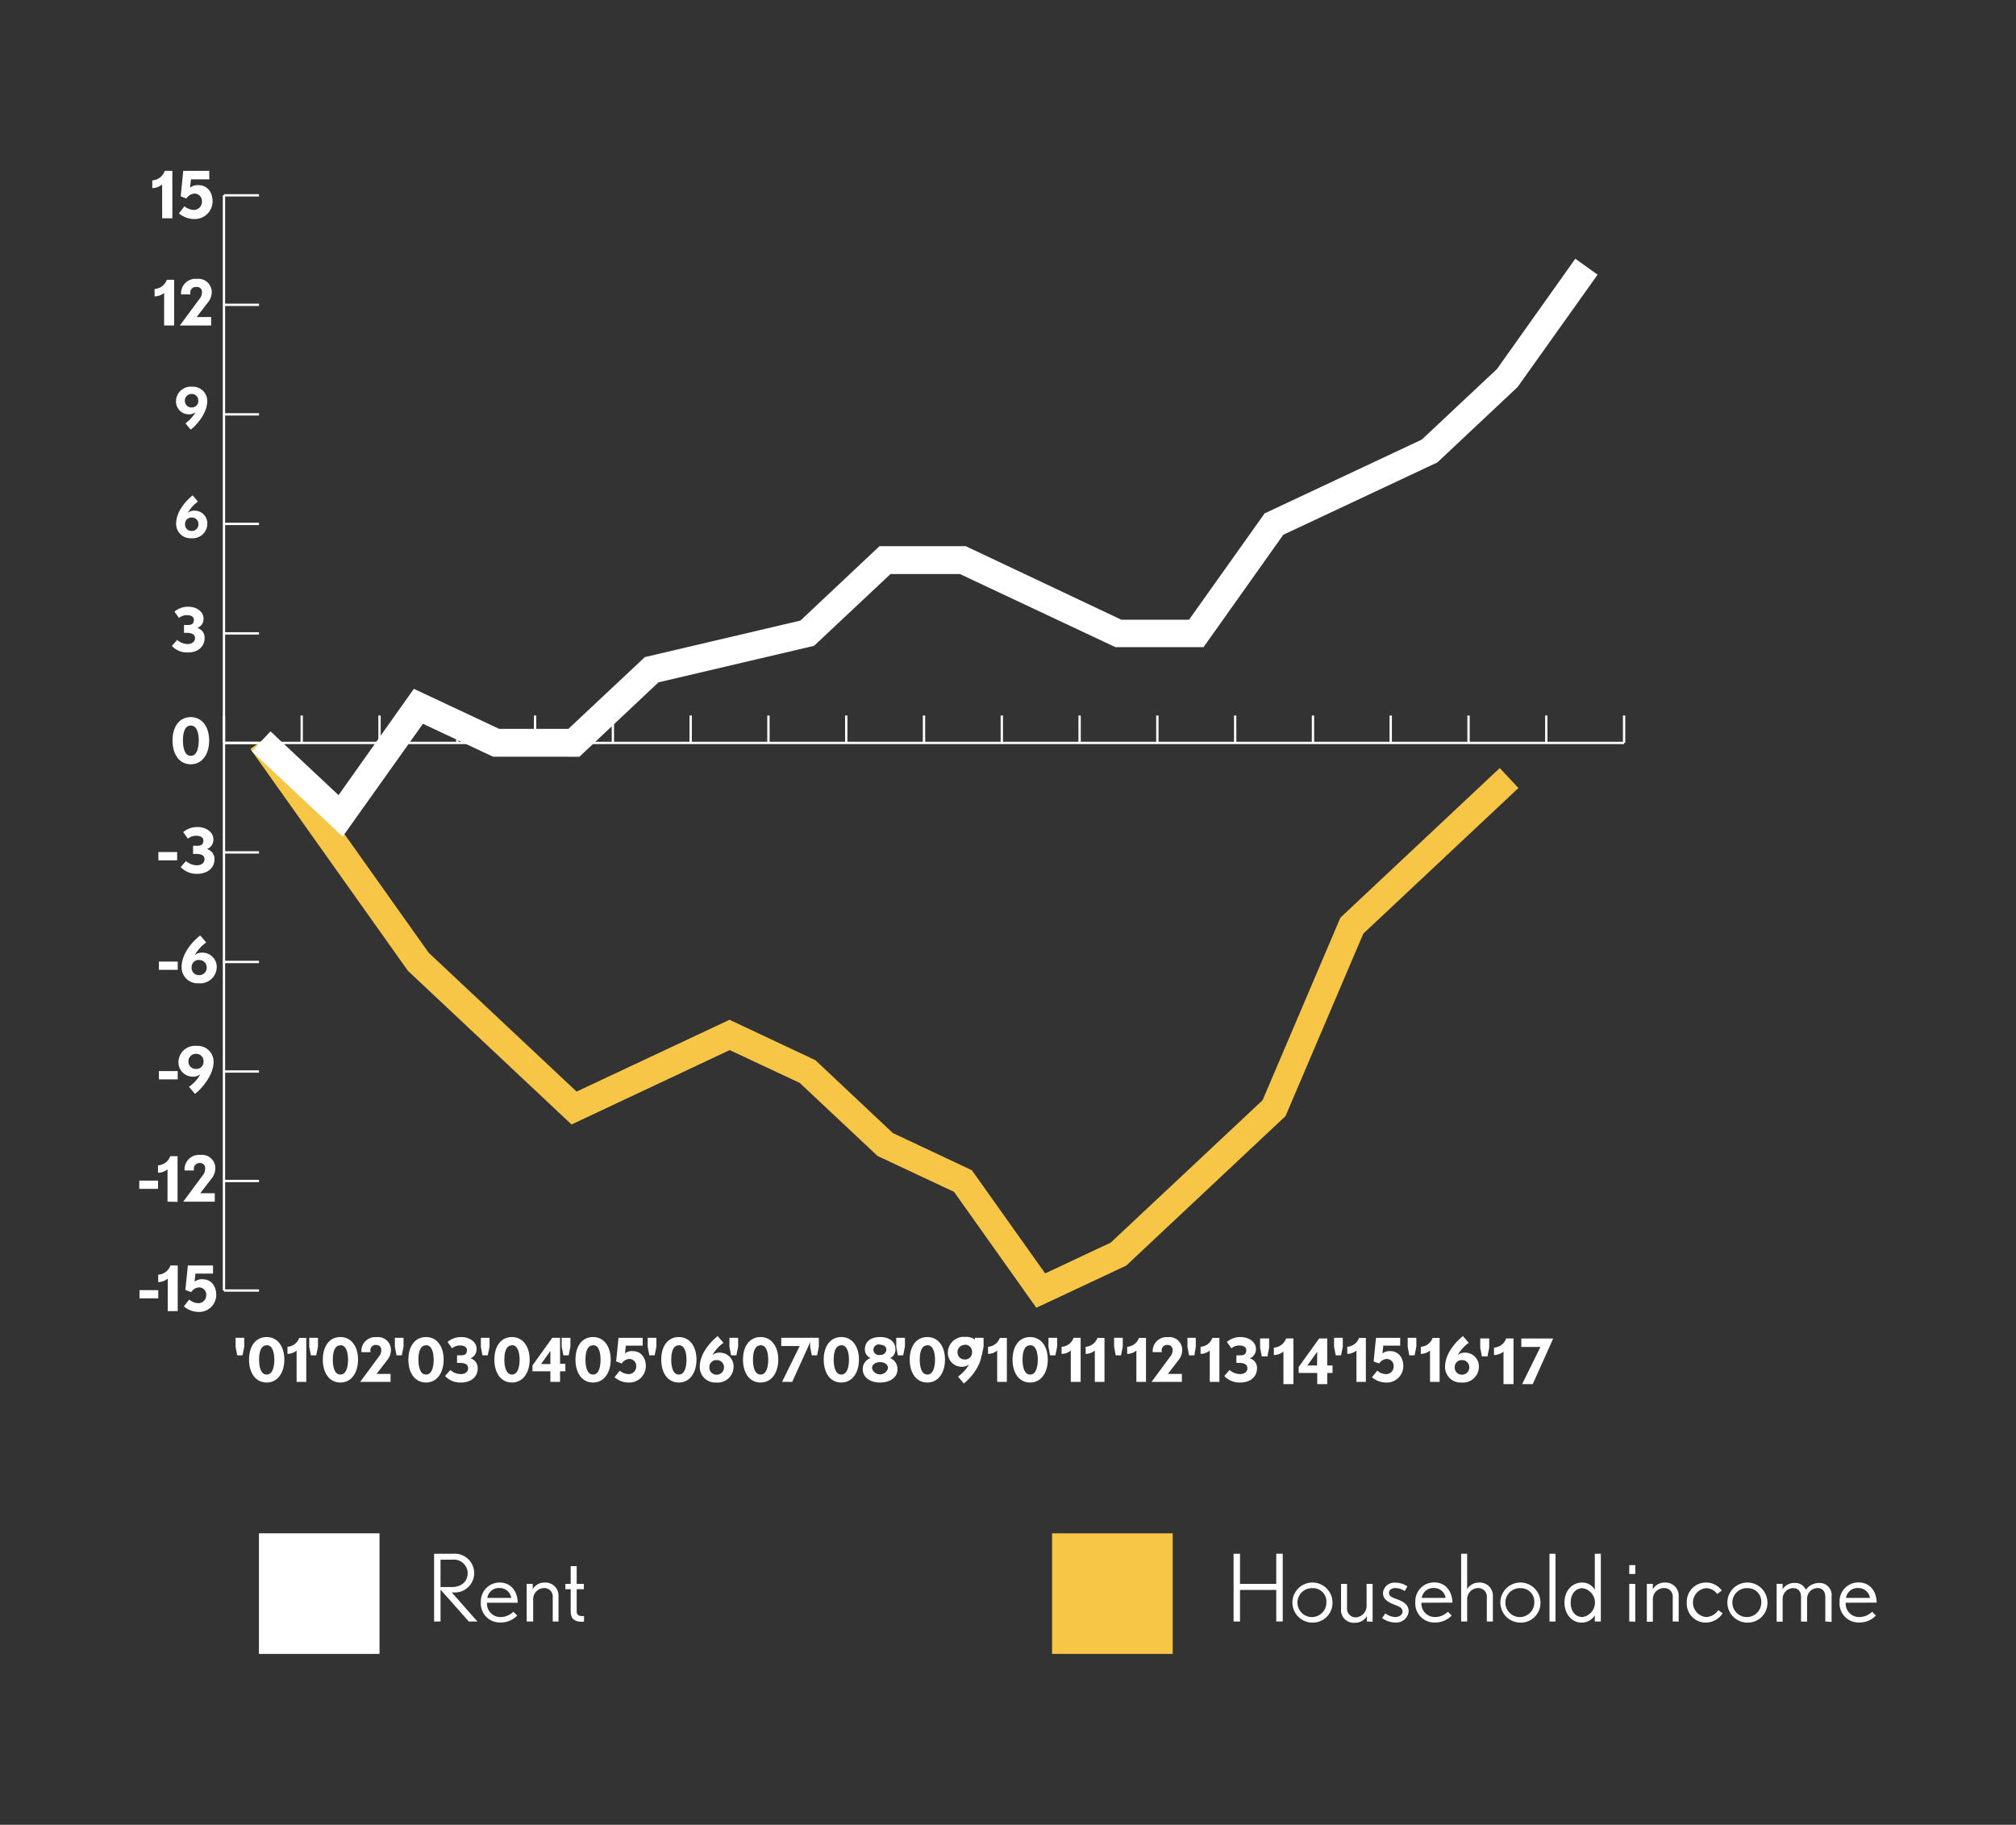 <svg id="Layer_1" data-name="Layer 1" xmlns="http://www.w3.org/2000/svg" viewBox="0 0 379.33 343.33"><rect x="0" y="0" width="379.33" height="343.33" fill="#333333" stroke="none"/><defs><style>.cls-1{fill:#fff;}.cls-2{fill:#f8c647;}.cls-3{isolation:isolate;}</style></defs><g id="Rectangle_47" data-name="Rectangle 47"><rect class="cls-1" x="48.72" y="288.49" width="22.69" height="22.69"/></g><g id="Rectangle_48" data-name="Rectangle 48"><rect class="cls-2" x="197.96" y="288.49" width="22.69" height="22.69"/></g><g id="Household_income" data-name="Household income" class="cls-3"><g class="cls-3"><path class="cls-1" d="M240.14,305.08v-5.94h-6.82v5.94h-1.21V292.34h1.21V298h6.82v-5.67h1.22v12.74Z"/><path class="cls-1" d="M247,305.29a3.77,3.77,0,1,1,3.72-3.83A3.7,3.7,0,0,1,247,305.29Zm0-6.48a2.72,2.72,0,1,0,2.57,2.69A2.51,2.51,0,0,0,247,298.81Z"/><path class="cls-1" d="M257.18,305.08v-1a2.54,2.54,0,0,1-2.24,1.24,2.4,2.4,0,0,1-2.61-2.6V298h1.13v4.53a1.63,1.63,0,0,0,1.68,1.77,2.15,2.15,0,0,0,2-2.19V298h1.13v7.12Z"/><path class="cls-1" d="M262.57,305.27a4.14,4.14,0,0,1-2.51-.84l.61-.87a3.28,3.28,0,0,0,1.87.68c.68,0,1.36-.4,1.36-1,0-.79-.72-1-1.57-1.34s-2.11-.86-2.11-2.19a2.13,2.13,0,0,1,2.32-1.93,3.77,3.77,0,0,1,2.28.71l-.52.87a3,3,0,0,0-1.76-.57c-.56,0-1.19.26-1.19.89s.59.89,1.47,1.19c1,.38,2.23.87,2.23,2.33A2.32,2.32,0,0,1,262.57,305.27Z"/><path class="cls-1" d="M267.46,301.55a2.51,2.51,0,0,0,2.53,2.69,3.39,3.39,0,0,0,2.43-1l.73.72a4.3,4.3,0,0,1-3.2,1.31,3.57,3.57,0,0,1-3.64-3.86,3.52,3.52,0,0,1,3.56-3.68c2.21,0,3.38,1.76,3.42,3.8Zm2.36-2.77a2.2,2.2,0,0,0-2.31,1.86H272A2.17,2.17,0,0,0,269.82,298.78Z"/><path class="cls-1" d="M279.76,305.08v-4.54a1.6,1.6,0,0,0-1.65-1.75,2.09,2.09,0,0,0-2.05,2.17v4.12h-1.13V292.34h1.13V299a2.53,2.53,0,0,1,2.2-1.24,2.46,2.46,0,0,1,2.64,2.6v4.73Z"/><path class="cls-1" d="M286.13,305.29a3.77,3.77,0,1,1,3.72-3.83A3.69,3.69,0,0,1,286.13,305.29Zm0-6.48a2.72,2.72,0,1,0,2.56,2.69A2.52,2.52,0,0,0,286.12,298.81Z"/><path class="cls-1" d="M291.55,305.08V292.34h1.13v12.74Z"/><path class="cls-1" d="M300.08,305.08v-1.16a2.87,2.87,0,0,1-2.46,1.37c-2,0-3.25-1.75-3.25-3.77,0-2.26,1.47-3.77,3.34-3.77a2.74,2.74,0,0,1,2.37,1.36v-6.77h1.13v12.74Zm-2.27-6.27c-1.39,0-2.27,1.14-2.27,2.71s.79,2.72,2.25,2.72a2.75,2.75,0,0,0,0-5.43Z"/><path class="cls-1" d="M306.56,296.14v-1.67h1.13v1.67Zm0,8.94V298h1.13v7.12Z"/><path class="cls-1" d="M314.74,305.08v-4.54a1.59,1.59,0,0,0-1.67-1.75A2.1,2.1,0,0,0,311,301v4.12h-1.13V298H311v1a2.52,2.52,0,0,1,2.22-1.24,2.46,2.46,0,0,1,2.64,2.6v4.73Z"/><path class="cls-1" d="M321,305.29a3.56,3.56,0,0,1-3.61-3.79,3.6,3.6,0,0,1,3.53-3.75,3.65,3.65,0,0,1,3.05,1.5l-.86.66a2.57,2.57,0,0,0-2.12-1.1,2.73,2.73,0,0,0,0,5.43,2.79,2.79,0,0,0,2.32-1.31l.82.61A3.83,3.83,0,0,1,321,305.29Z"/><path class="cls-1" d="M328.84,305.29a3.77,3.77,0,1,1,3.72-3.83A3.69,3.69,0,0,1,328.84,305.29Zm0-6.48a2.72,2.72,0,1,0,2.56,2.69A2.52,2.52,0,0,0,328.83,298.81Z"/><path class="cls-1" d="M343.45,305.08v-4.63c0-1-.54-1.66-1.43-1.66a2,2,0,0,0-2,2v4.31h-1.14v-4.63c0-1-.49-1.66-1.46-1.66a2,2,0,0,0-2,2v4.3h-1.13V298h1.13v1a2.56,2.56,0,0,1,2.16-1.17,2.17,2.17,0,0,1,2.2,1.29,3.08,3.08,0,0,1,2.45-1.29,2.27,2.27,0,0,1,2.4,2.56v4.77Z"/><path class="cls-1" d="M347.29,301.55a2.51,2.51,0,0,0,2.53,2.69,3.37,3.37,0,0,0,2.43-1l.73.72a4.28,4.28,0,0,1-3.19,1.31,3.57,3.57,0,0,1-3.65-3.86,3.52,3.52,0,0,1,3.56-3.68c2.22,0,3.39,1.76,3.42,3.8Zm2.36-2.77a2.19,2.19,0,0,0-2.3,1.86h4.5A2.19,2.19,0,0,0,349.65,298.78Z"/></g></g><g id="Rent" class="cls-3"><g class="cls-3"><path class="cls-1" d="M88.21,305.08l-5.32-6v6H81.68V292.34h3.56a3.65,3.65,0,1,1,0,7.27H85l4.83,5.47ZM85.1,293.45H82.89v5.15H85c1.7,0,3-.92,3-2.67A2.6,2.6,0,0,0,85.1,293.45Z"/><path class="cls-1" d="M91.63,301.55a2.51,2.51,0,0,0,2.53,2.69,3.37,3.37,0,0,0,2.43-1l.73.72a4.28,4.28,0,0,1-3.19,1.31,3.57,3.57,0,0,1-3.65-3.86A3.52,3.52,0,0,1,94,297.75c2.22,0,3.39,1.76,3.42,3.8ZM94,298.78a2.19,2.19,0,0,0-2.3,1.86h4.5A2.19,2.19,0,0,0,94,298.78Z"/><path class="cls-1" d="M104,305.08v-4.54a1.59,1.59,0,0,0-1.68-1.75,2.1,2.1,0,0,0-2,2.17v4.12H99.1V298h1.14v1a2.5,2.5,0,0,1,2.21-1.24,2.46,2.46,0,0,1,2.64,2.6v4.73Z"/><path class="cls-1" d="M109.45,305.13c-1.27,0-2.07-.51-2.07-1.92V299h-1v-1h1v-3.34h1.13V298h1.35v1h-1.35v4.19c0,.56.3.87,1,.87h.38v1.05Z"/></g></g><g id="Group_49" data-name="Group 49"><g id="Group_37" data-name="Group 37"><g id="Path_231" data-name="Path 231"><path class="cls-2" d="M47.71,141l14.64,20.61L77.11,182.4,91.9,196.28,107.59,211l16-7.48,13.73-6.44,13.43,6.29,14.63,13.74,14.44,6.78,15.34,21.6,16.56-7.77,14.88-14,15-14,14.64-34.34,14.31-13.43L285.1,148.2l-2.93-3.11-14.63,13.74-15,14-14.63,34.35-14.31,13.43-14.39,13.5-12.72,6L182.6,220.51l-14.84-7-14.64-13.74-15.85-7.44-15.54,7.29-13.33,6.26L94.82,193.17,80.34,179.58,65.83,159.15,51.19,138.54Z"/><path class="cls-2" d="M195,246.05l-.22-.3-15.27-21.51-14.4-6.75-.05-.05-14.58-13.69-13.18-6.18-29.76,14L76.75,182.65,47.11,140.91l4.19-3,29.37,41.36,27.82,26.11,28.78-13.51,16.15,7.6L168,213.18l14.87,7,13.79,19.41L209,233.79,237.57,207l14.64-34.34.07-.07,29.91-28.08,3.52,3.75-29.19,27.4L241.88,210l-.07.06-29.9,28.06Zm-29.39-29.29,14.48,6.79L195.25,245l16.17-7.59,29.73-27.9,14.63-34.35.07-.06,28.63-26.87-2.33-2.47-29.21,27.42L238.3,207.47l-.06.06-28.75,27-13.11,6.15-14.07-19.81-14.8-7,0,0-14.59-13.69-15.6-7.32-29,13.59L80,179.83l-28.9-40.68-2.77,2,29.12,41,30.24,28.38,29.59-13.89L151,203.07Z"/></g></g><g id="Group_48" data-name="Group 48"><g id="Group_32" data-name="Group 32"><g id="Line_1" data-name="Line 1"><rect class="cls-1" x="42.14" y="139.56" width="263.45" height="0.44"/></g><g id="Group_31" data-name="Group 31"><g id="Group_30" data-name="Group 30"><g id="Line_2" data-name="Line 2"><rect class="cls-1" x="41.92" y="134.62" width="0.44" height="5.15"/></g><g id="Line_3" data-name="Line 3"><rect class="cls-1" x="56.55" y="134.62" width="0.44" height="5.15"/></g><g id="Line_4" data-name="Line 4"><rect class="cls-1" x="71.19" y="134.62" width="0.44" height="5.15"/></g><g id="Line_5" data-name="Line 5"><rect class="cls-1" x="85.83" y="134.62" width="0.44" height="5.15"/></g><g id="Line_6" data-name="Line 6"><rect class="cls-1" x="100.46" y="134.62" width="0.44" height="5.15"/></g><g id="Line_7" data-name="Line 7"><rect class="cls-1" x="115.1" y="134.62" width="0.44" height="5.15"/></g><g id="Line_8" data-name="Line 8"><rect class="cls-1" x="129.74" y="134.62" width="0.44" height="5.15"/></g><g id="Line_9" data-name="Line 9"><rect class="cls-1" x="144.37" y="134.62" width="0.44" height="5.15"/></g><g id="Line_10" data-name="Line 10"><rect class="cls-1" x="159.01" y="134.62" width="0.44" height="5.15"/></g><g id="Line_11" data-name="Line 11"><rect class="cls-1" x="173.64" y="134.62" width="0.44" height="5.15"/></g><g id="Line_12" data-name="Line 12"><rect class="cls-1" x="188.28" y="134.62" width="0.44" height="5.15"/></g><g id="Line_13" data-name="Line 13"><rect class="cls-1" x="202.92" y="134.62" width="0.44" height="5.15"/></g><g id="Line_14" data-name="Line 14"><rect class="cls-1" x="217.55" y="134.62" width="0.44" height="5.15"/></g><g id="Line_15" data-name="Line 15"><rect class="cls-1" x="232.19" y="134.62" width="0.44" height="5.15"/></g><g id="Line_16" data-name="Line 16"><rect class="cls-1" x="246.83" y="134.62" width="0.44" height="5.15"/></g><g id="Line_17" data-name="Line 17"><rect class="cls-1" x="261.46" y="134.62" width="0.44" height="5.15"/></g><g id="Line_18" data-name="Line 18"><rect class="cls-1" x="276.1" y="134.62" width="0.44" height="5.15"/></g><g id="Line_19" data-name="Line 19"><rect class="cls-1" x="290.73" y="134.62" width="0.44" height="5.15"/></g><g id="Line_20" data-name="Line 20"><rect class="cls-1" x="305.37" y="134.62" width="0.44" height="5.15"/></g></g></g></g><g id="Group_36" data-name="Group 36"><g id="Group_33" data-name="Group 33"><g id="_-15" data-name=" -15" class="cls-3"><g class="cls-3"><path class="cls-1" d="M26.25,244.29v-1.55h3.53v1.55Z"/><path class="cls-1" d="M31.56,246.69v-6.12a2.83,2.83,0,0,1-1.79.65v-1.39a2.59,2.59,0,0,0,2.3-1.73h1.37v8.59Z"/><path class="cls-1" d="M37.36,246.84a4.24,4.24,0,0,1-2.76-1.05l1-1.28a2.76,2.76,0,0,0,1.75.68,1.49,1.49,0,0,0,1.46-1.52,1.36,1.36,0,0,0-1.35-1.45,1.86,1.86,0,0,0-1.48.89l-1.1-.41.47-4.6h4.73v1.53h-3.3l-.17,1.52a2.19,2.19,0,0,1,1.54-.46c1.48,0,2.54,1.14,2.54,3A3.23,3.23,0,0,1,37.36,246.84Z"/></g></g><g id="_-12" data-name=" -12" class="cls-3"><g class="cls-3"><path class="cls-1" d="M26.21,223.68v-1.55h3.53v1.55Z"/><path class="cls-1" d="M31.52,226.09V220a2.83,2.83,0,0,1-1.79.65v-1.39a2.59,2.59,0,0,0,2.3-1.73h1.38v8.6Z"/><path class="cls-1" d="M39.68,221.91l-2,2.59h2.73v1.59H34.48l3.62-4.89a2,2,0,0,0,.5-1.37.9.9,0,0,0-.91-1,1.07,1.07,0,0,0-1.21,1.2v.19H34.72v-.19a2.71,2.71,0,0,1,3-2.73,2.5,2.5,0,0,1,2.8,2.48A3.26,3.26,0,0,1,39.68,221.91Z"/></g></g><g id="_-9" data-name=" -9" class="cls-3"><g class="cls-3"><path class="cls-1" d="M29.9,203.08v-1.56h3.54v1.56Z"/><path class="cls-1" d="M36.69,205.81l-1.13-1.32a7.2,7.2,0,0,0,2.15-2.39,2.09,2.09,0,0,1-1.51.47,2.69,2.69,0,0,1-2.62-2.79,3.1,3.1,0,0,1,3.39-3,3,3,0,0,1,3.22,3C40.19,202.31,37.9,204.89,36.69,205.81Zm.2-7.54a1.4,1.4,0,0,0-1.43,1.48,1.37,1.37,0,0,0,1.43,1.37,1.34,1.34,0,0,0,1.41-1.37A1.37,1.37,0,0,0,36.89,198.27Z"/></g></g><g id="_-6" data-name=" -6" class="cls-3"><g class="cls-3"><path class="cls-1" d="M29.9,182.47v-1.55h3.54v1.55Z"/><path class="cls-1" d="M37.39,185a3,3,0,0,1-3.22-3c0-2.53,1.92-4.76,3.5-6l1.13,1.32a7.35,7.35,0,0,0-2.16,2.39,2.13,2.13,0,0,1,1.52-.47A2.69,2.69,0,0,1,40.78,182,3.1,3.1,0,0,1,37.39,185Zm.08-4.39A1.35,1.35,0,0,0,36.05,182a1.37,1.37,0,0,0,1.42,1.47A1.39,1.39,0,0,0,38.89,182,1.37,1.37,0,0,0,37.47,180.63Z"/></g></g><g id="_-3" data-name=" -3" class="cls-3"><g class="cls-3"><path class="cls-1" d="M29.8,161.87v-1.56h3.53v1.56Z"/><path class="cls-1" d="M37.07,164.41A4.09,4.09,0,0,1,34,163.14L35,162a3.1,3.1,0,0,0,2.08.8c.77,0,1.4-.42,1.4-1.14s-.58-1-1.62-1h-.53v-1.53h.75c.79,0,1.19-.25,1.19-1,0-.53-.55-.87-1.19-.87a2.35,2.35,0,0,0-1.72.54l-.89-1.24a4,4,0,0,1,2.78-.95c1.44,0,2.9.89,2.9,2.31a1.86,1.86,0,0,1-1.22,1.83,1.94,1.94,0,0,1,1.43,2C40.35,163.24,39.09,164.41,37.07,164.41Z"/></g></g><g id="_0" data-name=" 0" class="cls-3"><g class="cls-3"><path class="cls-1" d="M35.9,143.8c-2.16,0-3.44-1.87-3.44-4.47s1.28-4.41,3.44-4.41,3.46,1.89,3.46,4.41S38.07,143.8,35.9,143.8Zm0-7.29c-1.24,0-1.48,1.57-1.48,2.82s.28,2.88,1.48,2.88,1.5-1.62,1.5-2.88S37.11,136.51,35.9,136.51Z"/></g></g><g id="_3" data-name=" 3" class="cls-3"><g class="cls-3"><path class="cls-1" d="M35.34,122.76a3.89,3.89,0,0,1-3-1.23l1-1.13a3,3,0,0,0,2,.77c.75,0,1.35-.41,1.35-1.1s-.56-1-1.56-1h-.51v-1.48h.72c.76,0,1.14-.23,1.14-1,0-.51-.52-.84-1.14-.84a2.26,2.26,0,0,0-1.66.52l-.85-1.19a3.85,3.85,0,0,1,2.68-.92c1.38,0,2.79.86,2.79,2.22a1.8,1.8,0,0,1-1.18,1.77,1.87,1.87,0,0,1,1.38,1.88C38.5,121.63,37.29,122.76,35.34,122.76Z"/></g></g><g id="_6" data-name=" 6" class="cls-3"><g class="cls-3"><path class="cls-1" d="M36,101.27a2.7,2.7,0,0,1-2.86-2.71c0-2.25,1.71-4.23,3.11-5.36l1,1.17a6.63,6.63,0,0,0-1.92,2.13,1.87,1.87,0,0,1,1.35-.42,2.39,2.39,0,0,1,2.33,2.48A2.76,2.76,0,0,1,36,101.27Zm.08-3.9a1.19,1.19,0,0,0-1.26,1.23,1.21,1.21,0,0,0,1.26,1.3,1.23,1.23,0,0,0,1.26-1.3A1.21,1.21,0,0,0,36.11,97.37Z"/></g></g><g id="_9" data-name=" 9" class="cls-3"><g class="cls-3"><path class="cls-1" d="M35.88,80.83l-1-1.18a6.62,6.62,0,0,0,1.92-2.12,1.91,1.91,0,0,1-1.35.42,2.4,2.4,0,0,1-2.33-2.49,2.76,2.76,0,0,1,3-2.7A2.7,2.7,0,0,1,39,75.46C39,77.72,37,80,35.88,80.83Zm.17-6.71a1.24,1.24,0,0,0-1.26,1.31,1.21,1.21,0,0,0,1.26,1.23,1.19,1.19,0,0,0,1.26-1.23A1.22,1.22,0,0,0,36.05,74.12Z"/></g></g><g id="_12" data-name=" 12" class="cls-3"><g class="cls-3"><path class="cls-1" d="M30.88,61.24V55.11a2.83,2.83,0,0,1-1.79.65V54.37a2.59,2.59,0,0,0,2.3-1.73h1.37v8.6Z"/><path class="cls-1" d="M39,57.06l-2,2.59h2.73v1.59H33.84l3.61-4.89A2,2,0,0,0,38,55,.9.9,0,0,0,37,54a1.06,1.06,0,0,0-1.2,1.2v.19H34.07v-.19a2.71,2.71,0,0,1,3-2.73A2.5,2.5,0,0,1,39.84,55,3.23,3.23,0,0,1,39,57.06Z"/></g></g><g id="_15" data-name=" 15" class="cls-3"><g class="cls-3"><path class="cls-1" d="M30.51,41.07V34.71a3,3,0,0,1-1.86.68V33.94A2.65,2.65,0,0,0,31,32.15h1.43v8.92Z"/><path class="cls-1" d="M36.52,41.21a4.41,4.41,0,0,1-2.86-1.08l1.05-1.32a2.91,2.91,0,0,0,1.81.69A1.54,1.54,0,0,0,38,37.93a1.41,1.41,0,0,0-1.39-1.51,2,2,0,0,0-1.54.93L34,36.93l.48-4.78h4.9v1.59H35.93l-.17,1.57a2.26,2.26,0,0,1,1.59-.47C38.89,34.84,40,36,40,37.93A3.35,3.35,0,0,1,36.52,41.21Z"/></g></g></g><g id="Line_21" data-name="Line 21"><rect class="cls-1" x="41.92" y="36.74" width="0.44" height="206.06"/></g><g id="Group_35" data-name="Group 35"><g id="Group_34" data-name="Group 34"><g id="Line_22" data-name="Line 22"><rect class="cls-1" x="42.14" y="242.59" width="6.59" height="0.44"/></g><g id="Line_23" data-name="Line 23"><rect class="cls-1" x="42.14" y="221.98" width="6.59" height="0.44"/></g><g id="Line_24" data-name="Line 24"><rect class="cls-1" x="42.14" y="201.38" width="6.59" height="0.44"/></g><g id="Line_25" data-name="Line 25"><rect class="cls-1" x="42.14" y="180.77" width="6.59" height="0.44"/></g><g id="Line_26" data-name="Line 26"><rect class="cls-1" x="42.14" y="160.16" width="6.59" height="0.44"/></g><g id="Line_27" data-name="Line 27"><rect class="cls-1" x="42.14" y="139.56" width="6.59" height="0.44"/></g><g id="Line_28" data-name="Line 28"><rect class="cls-1" x="42.14" y="118.95" width="6.59" height="0.44"/></g><g id="Line_29" data-name="Line 29"><rect class="cls-1" x="42.14" y="98.35" width="6.59" height="0.44"/></g><g id="Line_30" data-name="Line 30"><rect class="cls-1" x="42.14" y="77.74" width="6.59" height="0.44"/></g><g id="Line_31" data-name="Line 31"><rect class="cls-1" x="42.14" y="57.13" width="6.59" height="0.44"/></g><g id="Line_32" data-name="Line 32"><rect class="cls-1" x="42.14" y="36.53" width="6.59" height="0.44"/></g></g></g></g><g id="Group_39" data-name="Group 39"><g id="Path_232" data-name="Path 232"><path class="cls-1" d="M48,141.33l16.42,15.41,15-21.14,13.45,6.31h16L123.68,128l14.08-3.31L153,121.12l14.44-13.55h13.32l14.2,6.66L210,121.3h16.21l14.95-21,14.13-6.63,14.94-7,15-14.11L300,51.72l-3.48-2.47L282,69.68,267.78,83l-14.33,6.72-15.14,7.11L224,117H210.93l-14.21-6.67-15.06-7.07h-16l-14.84,13.93-14.08,3.3-15.19,3.56-14.44,13.55H93.84L78,130.22,63.77,150.29,50.91,138.22Z"/><path class="cls-1" d="M64.48,157.4l-17.1-16.05,3.51-3.75,12.81,12,14.17-20,16.07,7.54h13l14.4-13.51,29.27-6.87,14.88-14h16.22L211,116.6h12.73L238,96.52l.11,0,29.41-13.81,14.15-13.28,14.74-20.75,4.19,3L285.55,72.82,270.46,87l-29,13.62-15,21.14H209.88L180.61,108H167.56l-14.39,13.51-29.27,6.87-14.88,14H92.79l-13.21-6.2ZM48.61,141.31l15.74,14.77,14.94-21L93,141.47h15.68l14.8-13.88,29.27-6.87,14.48-13.59H180.8l29.27,13.74H226l14.88-21,.1,0,29-13.61,15-14L299.4,51.82l-2.77-2L282.35,70l0,0L268,83.4,238.6,97.22l-14.39,20.25H210.83l-29.27-13.73H165.87l-14.79,13.88-29.28,6.87-14.47,13.59H93.74l-15.58-7.31L63.83,151l-12.9-12.11Z"/></g></g><g id="Group_47" data-name="Group 47"><g id="_17" data-name=" 17" class="cls-3"><g class="cls-3"><path class="cls-1" d="M279.89,255.2h-1.06l-.31-1.65v-1.73h1.69v1.73Z"/><path class="cls-1" d="M282.9,260.42v-6.13a2.77,2.77,0,0,1-1.79.65v-1.39a2.56,2.56,0,0,0,2.29-1.73h1.38v8.6Z"/><path class="cls-1" d="M288.4,260.42h-2l3.45-7h-3.6v-1.59h6Z"/></g></g><g id="_16" data-name=" 16" class="cls-3"><g class="cls-3"><path class="cls-1" d="M266.17,255h-1l-.3-1.59V251.7h1.63v1.67Z"/><path class="cls-1" d="M269.07,260v-5.9a2.72,2.72,0,0,1-1.73.63v-1.34a2.51,2.51,0,0,0,2.22-1.67h1.32V260Z"/><path class="cls-1" d="M275,260.12a2.92,2.92,0,0,1-3.1-2.93c0-2.44,1.85-4.58,3.37-5.81l1.09,1.27a7,7,0,0,0-2.07,2.31,2,2,0,0,1,1.46-.46,2.59,2.59,0,0,1,2.52,2.69A3,3,0,0,1,275,260.12Zm.08-4.22a1.29,1.29,0,0,0-1.36,1.32,1.32,1.32,0,0,0,1.36,1.42,1.34,1.34,0,0,0,1.37-1.42A1.31,1.31,0,0,0,275.08,255.9Z"/></g></g><g id="_15-2" data-name=" 15-2" class="cls-3"><g class="cls-3"><path class="cls-1" d="M252.33,255h-1l-.31-1.59V251.7h1.64v1.67Z"/><path class="cls-1" d="M255.23,260v-5.9a2.74,2.74,0,0,1-1.73.63v-1.34a2.49,2.49,0,0,0,2.21-1.67H257V260Z"/><path class="cls-1" d="M260.81,260.12a4.08,4.08,0,0,1-2.66-1l1-1.23a2.65,2.65,0,0,0,1.68.65,1.42,1.42,0,0,0,1.4-1.46,1.31,1.31,0,0,0-1.29-1.4,1.82,1.82,0,0,0-1.43.86l-1.05-.39.45-4.44h4.55v1.47h-3.18l-.16,1.47a2.09,2.09,0,0,1,1.48-.44c1.43,0,2.45,1.1,2.45,2.87A3.11,3.11,0,0,1,260.81,260.12Z"/></g></g><g id="_14" data-name=" 14" class="cls-3"><g class="cls-3"><path class="cls-1" d="M238.48,255.2h-1.06l-.32-1.65v-1.73h1.7v1.73Z"/><path class="cls-1" d="M241.49,260.42v-6.13a2.82,2.82,0,0,1-1.8.65v-1.39a2.59,2.59,0,0,0,2.3-1.73h1.38v8.6Z"/><path class="cls-1" d="M249.73,258.32v2.1h-1.88v-2.1h-3.5v-1.11l3.87-5.39h1.51v5.09h1v1.41Zm-1.88-4L246,256.91h1.82Z"/></g></g><g id="_13" data-name=" 13" class="cls-3"><g class="cls-3"><path class="cls-1" d="M224.73,255h-1l-.3-1.59V251.7H225v1.67Z"/><path class="cls-1" d="M227.63,260v-5.9a2.72,2.72,0,0,1-1.73.63v-1.34a2.48,2.48,0,0,0,2.21-1.67h1.33V260Z"/><path class="cls-1" d="M233.36,260.12a3.93,3.93,0,0,1-3-1.23l1-1.13a3,3,0,0,0,2,.77c.75,0,1.35-.41,1.35-1.1s-.56-1-1.56-1h-.51V255h.72c.76,0,1.14-.24,1.14-1,0-.51-.52-.84-1.14-.84a2.26,2.26,0,0,0-1.66.52l-.85-1.19a3.85,3.85,0,0,1,2.68-.92c1.38,0,2.79.87,2.79,2.23a1.82,1.82,0,0,1-1.18,1.77,1.85,1.85,0,0,1,1.38,1.87C236.52,259,235.31,260.12,233.36,260.12Z"/></g></g><g id="_12-2" data-name=" 12-2" class="cls-3"><g class="cls-3"><path class="cls-1" d="M210.93,255h-1l-.3-1.59V251.7h1.63v1.67Z"/><path class="cls-1" d="M213.82,260v-5.9a2.72,2.72,0,0,1-1.73.63v-1.34a2.51,2.51,0,0,0,2.22-1.67h1.32V260Z"/><path class="cls-1" d="M221.67,256l-1.92,2.5h2.63V260h-5.71l3.48-4.71a1.89,1.89,0,0,0,.49-1.31.87.87,0,0,0-.89-.92,1,1,0,0,0-1.16,1.16v.18h-1.7v-.18a2.62,2.62,0,0,1,2.86-2.64,2.42,2.42,0,0,1,2.7,2.4A3.07,3.07,0,0,1,221.67,256Z"/></g></g><g id="_11" data-name=" 11" class="cls-3"><g class="cls-3"><path class="cls-1" d="M198.58,255h-1l-.3-1.59V251.7h1.63v1.67Z"/><path class="cls-1" d="M201.48,260v-5.9a2.72,2.72,0,0,1-1.73.63v-1.34A2.48,2.48,0,0,0,202,251.7h1.33V260Z"/><path class="cls-1" d="M206,260v-5.9a2.69,2.69,0,0,1-1.72.63v-1.34a2.49,2.49,0,0,0,2.21-1.67h1.33V260Z"/></g></g><g id="_10" data-name=" 10" class="cls-3"><g class="cls-3"><path class="cls-1" d="M184.74,255h-1l-.31-1.59V251.7h1.64v1.67Z"/><path class="cls-1" d="M187.63,260v-5.9a2.69,2.69,0,0,1-1.72.63v-1.34a2.49,2.49,0,0,0,2.21-1.67h1.33V260Z"/><path class="cls-1" d="M193.83,260.12c-2.09,0-3.31-1.81-3.31-4.31s1.22-4.25,3.31-4.25,3.32,1.82,3.32,4.25S195.92,260.12,193.83,260.12Zm0-7c-1.2,0-1.43,1.51-1.43,2.72s.27,2.78,1.43,2.78,1.44-1.57,1.44-2.78S195,253.09,193.83,253.09Z"/></g></g><g id="_09" data-name=" 09" class="cls-3"><g class="cls-3"><path class="cls-1" d="M169.94,255h-1l-.3-1.59V251.7h1.63v1.67Z"/><path class="cls-1" d="M174.49,260.12c-2.09,0-3.32-1.81-3.32-4.31s1.23-4.25,3.32-4.25,3.32,1.82,3.32,4.25S176.57,260.12,174.49,260.12Zm0-7c-1.21,0-1.43,1.51-1.43,2.72s.27,2.78,1.43,2.78,1.44-1.57,1.44-2.78S175.64,253.09,174.49,253.09Z"/><path class="cls-1" d="M181.35,260.3,180.26,259a7.13,7.13,0,0,0,2.08-2.3,2.08,2.08,0,0,1-1.47.45,2.59,2.59,0,0,1-2.52-2.69,3,3,0,0,1,3.27-2.93,2.92,2.92,0,0,1,3.1,2.93C184.72,256.93,182.52,259.41,181.35,260.3Zm.19-7.26a1.34,1.34,0,0,0-1.37,1.42,1.31,1.31,0,0,0,1.37,1.32,1.29,1.29,0,0,0,1.36-1.32A1.32,1.32,0,0,0,181.54,253Z"/></g></g><g id="_08" data-name=" 08" class="cls-3"><g class="cls-3"><path class="cls-1" d="M153.75,255h-1l-.31-1.59V251.7h1.63v1.67Z"/><path class="cls-1" d="M158.3,260.12c-2.09,0-3.31-1.81-3.31-4.31s1.22-4.25,3.31-4.25,3.32,1.82,3.32,4.25S160.39,260.12,158.3,260.12Zm0-7c-1.2,0-1.43,1.51-1.43,2.72s.27,2.78,1.43,2.78,1.44-1.57,1.44-2.78S159.46,253.09,158.3,253.09Z"/><path class="cls-1" d="M165.59,260.12c-1.83,0-3.26-.94-3.26-2.53a2.19,2.19,0,0,1,1.46-2.07,1.79,1.79,0,0,1-1.06-1.6c0-1.42,1-2.36,2.86-2.36s2.9.94,2.9,2.36a1.74,1.74,0,0,1-1,1.6,2.18,2.18,0,0,1,1.37,2.18C168.86,259.18,167.43,260.12,165.59,260.12Zm0-3.84c-.77,0-1.51.38-1.51,1.15a1.55,1.55,0,0,0,3,0C167.1,256.66,166.36,256.28,165.59,256.28Zm0-3.3a1,1,0,1,0,0,1.94,1.06,1.06,0,0,0,1.19-1C166.78,253.32,166.19,253,165.59,253Z"/></g></g><g id="_07" data-name=" 07" class="cls-3"><g class="cls-3"><path class="cls-1" d="M138.56,255h-1l-.31-1.59V251.7h1.64v1.67Z"/><path class="cls-1" d="M143.11,260.12c-2.09,0-3.31-1.81-3.31-4.31s1.22-4.25,3.31-4.25,3.33,1.82,3.33,4.25S145.2,260.12,143.11,260.12Zm0-7c-1.2,0-1.43,1.51-1.43,2.72s.27,2.78,1.43,2.78,1.44-1.57,1.44-2.78S144.27,253.09,143.11,253.09Z"/><path class="cls-1" d="M149.06,260h-1.91l3.32-6.75H147V251.7h5.82Z"/></g></g><g id="_06" data-name=" 06" class="cls-3"><g class="cls-3"><path class="cls-1" d="M123.18,255h-1l-.31-1.59V251.7h1.64v1.67Z"/><path class="cls-1" d="M127.73,260.12c-2.09,0-3.31-1.81-3.31-4.31s1.22-4.25,3.31-4.25,3.32,1.82,3.32,4.25S129.82,260.12,127.73,260.12Zm0-7c-1.2,0-1.43,1.51-1.43,2.72s.27,2.78,1.43,2.78,1.44-1.57,1.44-2.78S128.89,253.09,127.73,253.09Z"/><path class="cls-1" d="M134.76,260.12a2.91,2.91,0,0,1-3.09-2.93c0-2.44,1.85-4.58,3.37-5.81l1.09,1.27a7,7,0,0,0-2.08,2.31,2,2,0,0,1,1.46-.46,2.59,2.59,0,0,1,2.52,2.69A3,3,0,0,1,134.76,260.12Zm.08-4.22a1.29,1.29,0,0,0-1.36,1.32,1.32,1.32,0,0,0,1.36,1.42,1.34,1.34,0,0,0,1.38-1.42A1.32,1.32,0,0,0,134.84,255.9Z"/></g></g><g id="_05" data-name=" 05" class="cls-3"><g class="cls-3"><path class="cls-1" d="M107,255h-1l-.31-1.59V251.7h1.64v1.67Z"/><path class="cls-1" d="M111.59,260.12c-2.09,0-3.31-1.81-3.31-4.31s1.22-4.25,3.31-4.25,3.32,1.82,3.32,4.25S113.68,260.12,111.59,260.12Zm0-7c-1.2,0-1.43,1.51-1.43,2.72s.27,2.78,1.43,2.78S113,257,113,255.81,112.75,253.09,111.59,253.09Z"/><path class="cls-1" d="M118.27,260.12a4.06,4.06,0,0,1-2.65-1l1-1.23a2.68,2.68,0,0,0,1.68.65,1.43,1.43,0,0,0,1.41-1.46,1.31,1.31,0,0,0-1.3-1.4,1.8,1.8,0,0,0-1.42.86l-1.06-.39.45-4.44h4.55v1.47h-3.17l-.16,1.47a2,2,0,0,1,1.47-.44c1.43,0,2.45,1.1,2.45,2.87A3.11,3.11,0,0,1,118.27,260.12Z"/></g></g><g id="_04" data-name=" 04" class="cls-3"><g class="cls-3"><path class="cls-1" d="M91.78,255h-1l-.3-1.59V251.7h1.63v1.67Z"/><path class="cls-1" d="M96.33,260.12c-2.08,0-3.31-1.81-3.31-4.31s1.23-4.25,3.31-4.25,3.33,1.82,3.33,4.25S98.42,260.12,96.33,260.12Zm0-7c-1.2,0-1.43,1.51-1.43,2.72s.28,2.78,1.43,2.78,1.44-1.57,1.44-2.78S97.49,253.09,96.33,253.09Z"/><path class="cls-1" d="M105.38,258v2h-1.82v-2h-3.37V256.9l3.73-5.2h1.46v4.9h1V258Zm-1.82-3.82-1.75,2.46h1.75Z"/></g></g><g id="_03" data-name=" 03" class="cls-3"><g class="cls-3"><path class="cls-1" d="M75.61,255h-1l-.31-1.59V251.7h1.63v1.67Z"/><path class="cls-1" d="M80.16,260.12c-2.09,0-3.32-1.81-3.32-4.31s1.23-4.25,3.32-4.25,3.32,1.82,3.32,4.25S82.25,260.12,80.16,260.12Zm0-7c-1.21,0-1.43,1.51-1.43,2.72s.27,2.78,1.43,2.78,1.44-1.57,1.44-2.78S81.31,253.09,80.16,253.09Z"/><path class="cls-1" d="M86.74,260.12a3.89,3.89,0,0,1-3-1.23l1-1.13a3,3,0,0,0,2,.77c.75,0,1.35-.41,1.35-1.1s-.56-1-1.56-1H86V255h.72c.76,0,1.14-.24,1.14-1,0-.51-.52-.84-1.14-.84a2.26,2.26,0,0,0-1.66.52l-.85-1.19a3.85,3.85,0,0,1,2.68-.92c1.38,0,2.79.87,2.79,2.23a1.82,1.82,0,0,1-1.18,1.77,1.85,1.85,0,0,1,1.38,1.87C89.9,259,88.69,260.12,86.74,260.12Z"/></g></g><g id="_02" data-name=" 02" class="cls-3"><g class="cls-3"><path class="cls-1" d="M59.5,255h-1l-.31-1.59V251.7h1.64v1.67Z"/><path class="cls-1" d="M64.05,260.12c-2.09,0-3.31-1.81-3.31-4.31s1.22-4.25,3.31-4.25,3.32,1.82,3.32,4.25S66.14,260.12,64.05,260.12Zm0-7c-1.2,0-1.43,1.51-1.43,2.72s.27,2.78,1.43,2.78,1.44-1.57,1.44-2.78S65.21,253.09,64.05,253.09Z"/><path class="cls-1" d="M72.78,256l-1.92,2.5h2.63V260H67.77l3.48-4.71a1.85,1.85,0,0,0,.49-1.31.87.87,0,0,0-.88-.92,1,1,0,0,0-1.16,1.16v.18H68v-.18a2.61,2.61,0,0,1,2.86-2.64,2.42,2.42,0,0,1,2.7,2.4A3.07,3.07,0,0,1,72.78,256Z"/></g></g><g id="_01" data-name=" 01" class="cls-3"><g class="cls-3"><path class="cls-1" d="M45.63,255h-1l-.3-1.59V251.7h1.63v1.67Z"/><path class="cls-1" d="M50.18,260.12c-2.09,0-3.32-1.81-3.32-4.31s1.23-4.25,3.32-4.25,3.32,1.82,3.32,4.25S52.26,260.12,50.18,260.12Zm0-7c-1.21,0-1.43,1.51-1.43,2.72s.27,2.78,1.43,2.78,1.44-1.57,1.44-2.78S51.33,253.09,50.18,253.09Z"/><path class="cls-1" d="M55.81,260v-5.9a2.69,2.69,0,0,1-1.72.63v-1.34a2.49,2.49,0,0,0,2.21-1.67h1.33V260Z"/></g></g></g></g></g></svg>